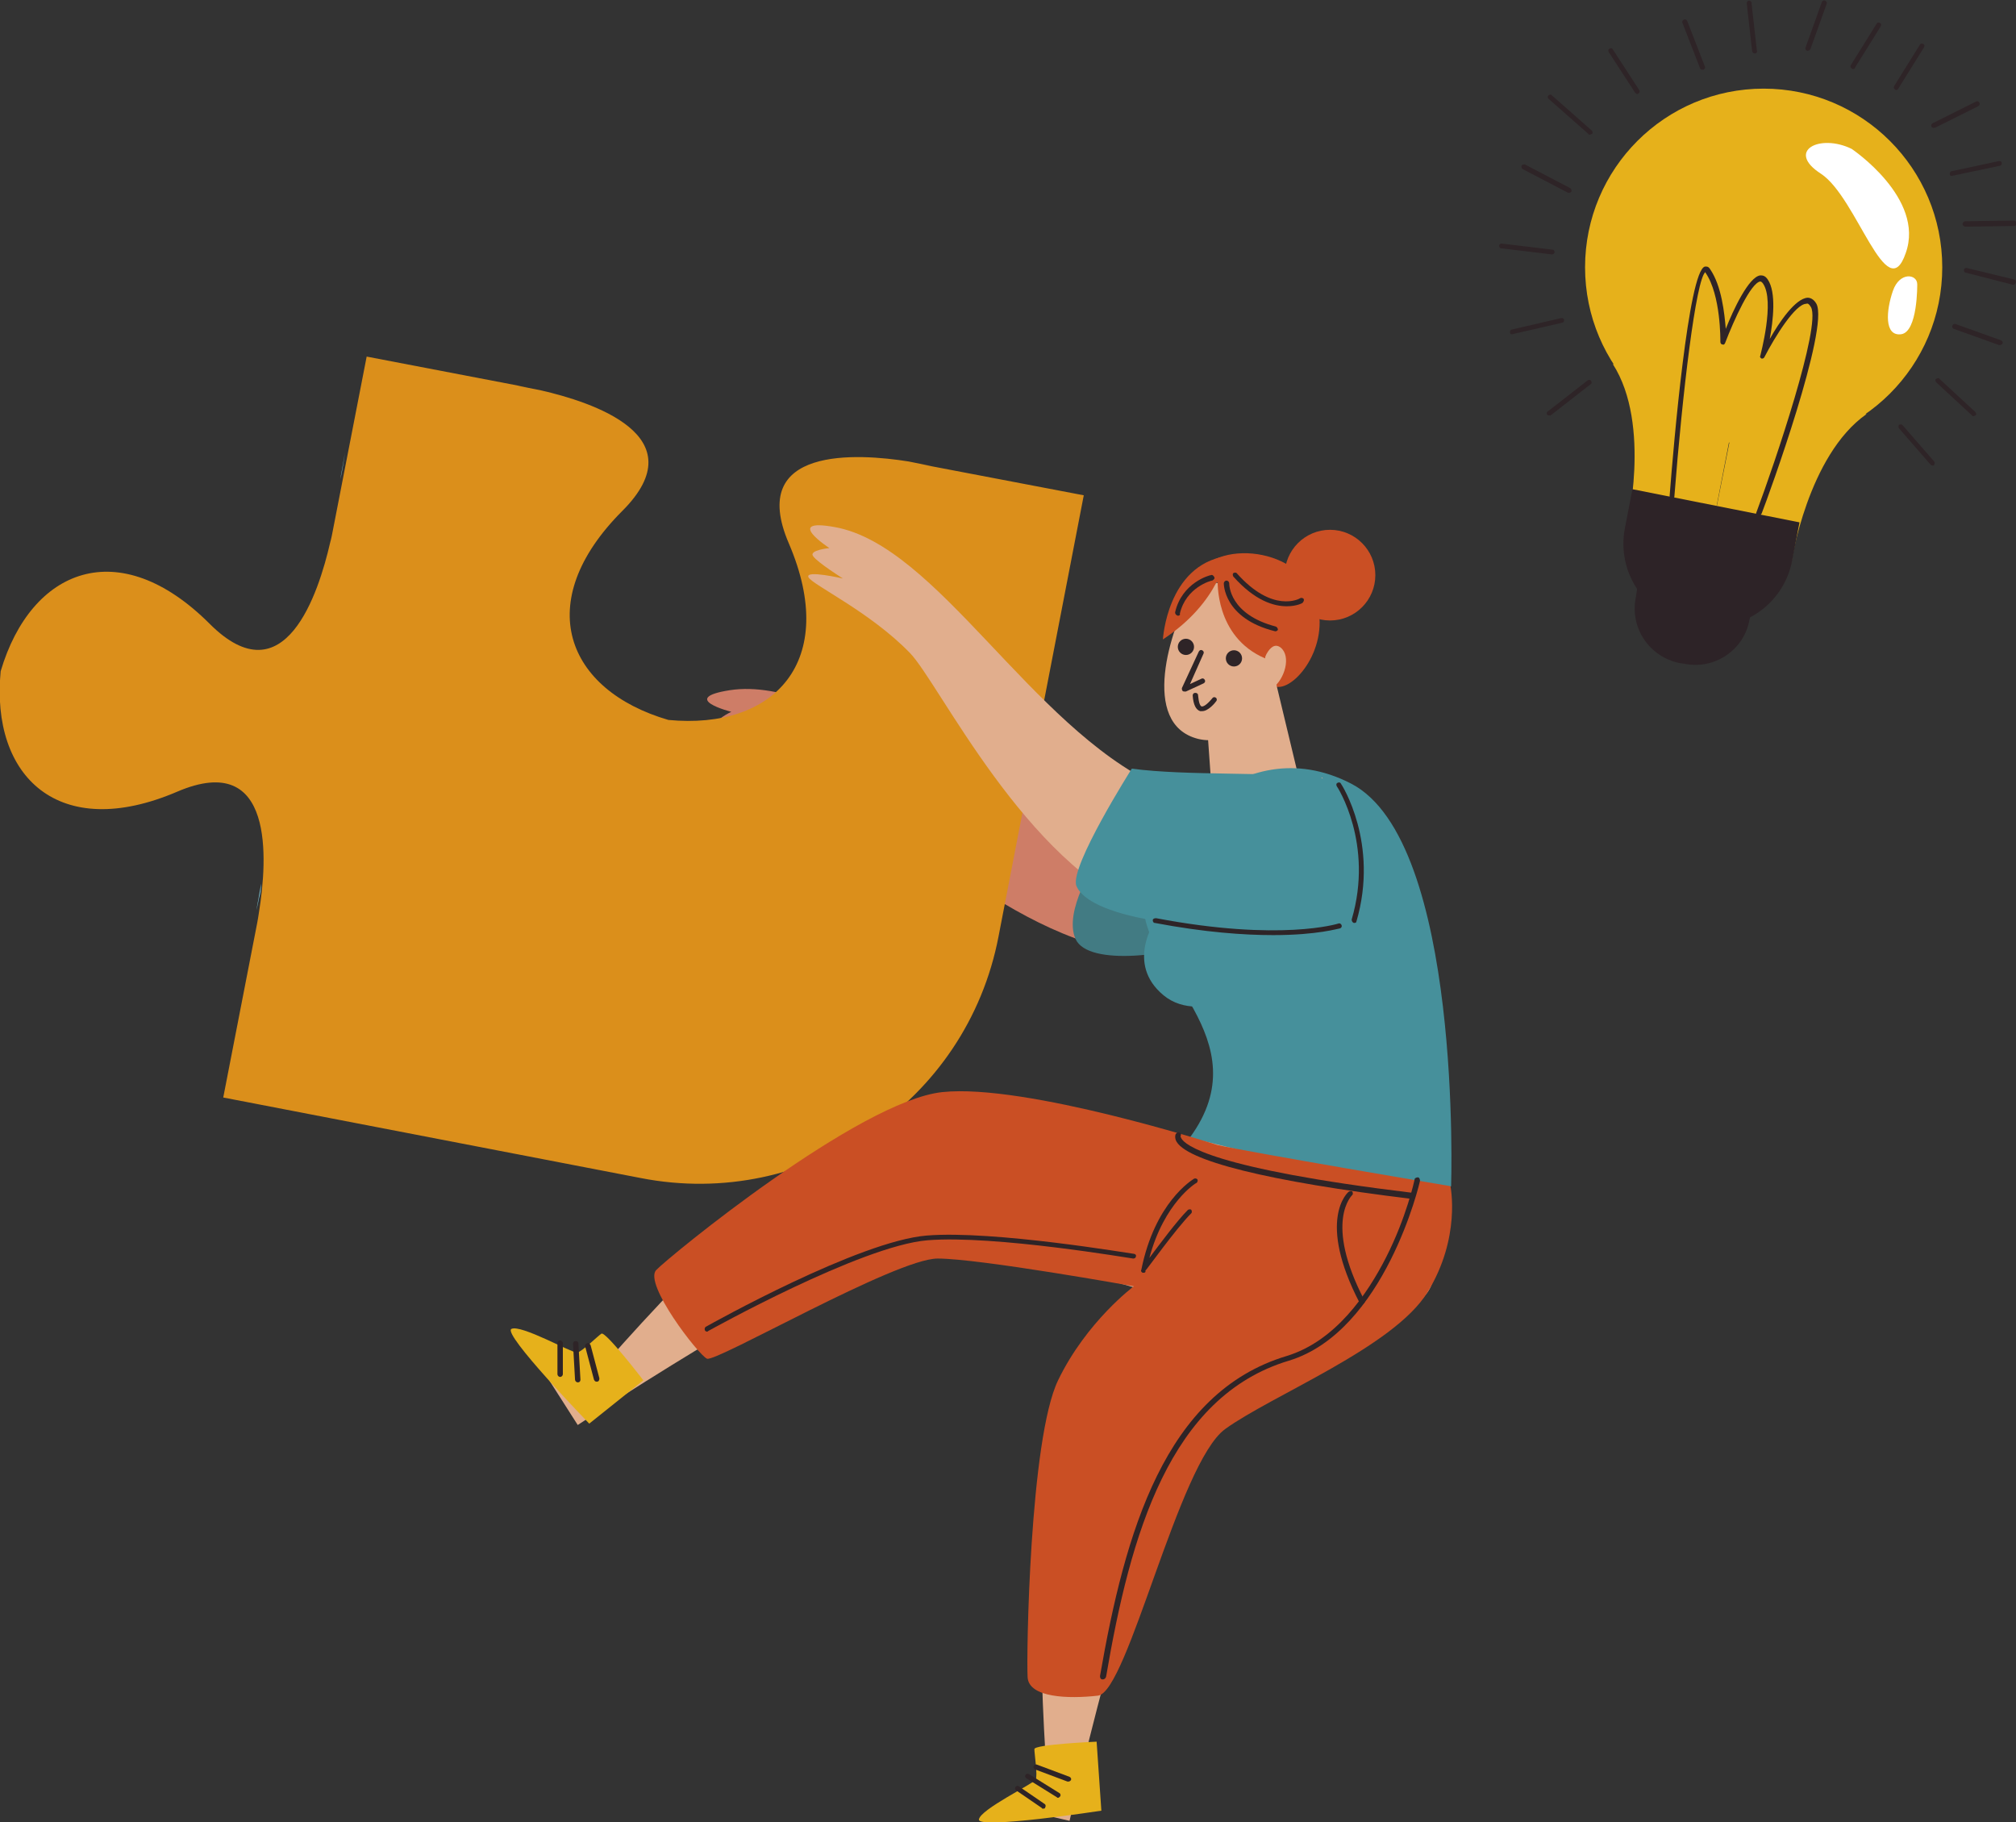 <?xml version="1.0" encoding="utf-8"?>
<!-- Generator: Adobe Illustrator 23.0.3, SVG Export Plug-In . SVG Version: 6.00 Build 0)  -->
<svg version="1.1" id="OBJECTS" xmlns="http://www.w3.org/2000/svg" xmlns:xlink="http://www.w3.org/1999/xlink" x="0px" y="0px"
	 viewBox="0 0 298 269.3" style="enable-background:new 0 0 298 269.3;" xml:space="preserve">
<rect x="0" y="0" width="298" height="269.3" fill="#333333" stroke="none"/>
<style type="text/css">
	.st0{fill:#CE7D67;}
	.st1{fill:#78BAC9;}
	.st2{fill:#DB8F1B;}
	.st3{fill:#427B83;}
	.st4{fill:#E1AE8D;}
	.st5{fill:#D47974;}
	.st6{fill:#CA4F24;}
	.st7{fill:#2E2427;}
	.st8{fill:#46909B;}
	.st9{fill:#E6B11B;}
	.st10{fill:#2D2327;}
	.st11{fill:#FFFFFF;}
</style>
<g>
	<path class="st0" d="M188,113.9c0,0-2,11.2-22.6,8.9s-42.3-23.1-57.5-20.8c-7.7,1.2,0.2,3.2,0.2,3.2s-2.8,1.3-1.9,2
		c0.9,0.7,5.2,1.7,5.2,1.7s-5.7,0.6-4.9,1.4c0.8,0.9,10.3,1.9,17.8,5.8c5.5,2.8,26.2,24.1,45.4,24.9c19.1,0.8,22.6-12.7,22.6-12.7
		S191.9,115.9,188,113.9z"/>
	<g>
		<path class="st1" d="M38.3,132.7c-0.2,1.1-0.4,1.8-0.4,1.8l0.7-3.9C38.6,131.4,38.5,132.1,38.3,132.7z"/>
		<path class="st2" d="M160.2,73.2l-12.6,65.2c-4.7,24.5-28.4,40.5-52.9,35.7L33,162.2l5-25.7c0.1-0.5,0.2-1.1,0.3-1.8
			c1.2-7.5,2.4-23.9-12.1-17.7c-17.5,7.5-27.6-2.2-26.1-17.8C4.6,84,17.6,78.8,31,92.2c11.1,11.1,16.1-4.6,17.8-12
			c0.2-0.7,0.3-1.3,0.4-1.8l5-25.7l24,4.6c-1-0.2-1.7-0.3-1.7-0.3l3.5,0.7c7.4,1.7,23.1,6.7,12,17.8C78.5,89,83.7,102,98.8,106.4
			c15.6,1.5,25.3-8.6,17.8-26.1c-6.2-14.4,10.2-13.3,17.7-12.1l3.5,0.7c0,0-0.6-0.1-1.7-0.3L160.2,73.2z"/>
		<path class="st1" d="M50.7,68.8c-0.1,0.6-0.2,1.3-0.4,2l0.7-3.9C51,66.9,50.9,67.6,50.7,68.8z"/>
	</g>
	<path class="st3" d="M162.1,127.2c0,0-5,7.5-3.1,11.6c1.9,4.1,14.4,2.4,20.1,0c5.7-2.4,3.4-11.6,3.4-11.6S165.4,119.9,162.1,127.2z
		"/>
	<path class="st4" d="M181.4,181.5c0,0-17.9,15.3-24,28.8c-6.1,13.5-2.4,55.4-2.4,55.4l-6.5,1.2l9.6,2.2c0,0,11.7-51.4,18.6-57.9
		c6.9-6.5,30-14.1,34.3-20.2c4.4-6-5.7-26.2-5.7-26.2L181.4,181.5z"/>
	<g>
		<path class="st5" d="M187.1,103.2c-2.9,0.3-1.3-3.4-1.3-3.4s2.1-6.3,4.5-5.6"/>
		<path class="st4" d="M190.2,95.6c0,0-4.4,15.7-13.1,13.6c-8.7-2.2-4-16.4-1.1-21.5C178.8,82.5,191.8,91.1,190.2,95.6z"/>
		<circle class="st6" cx="196.6" cy="85" r="6.7"/>
		<path class="st6" d="M175.9,87.6c0,0,6.7-4.8,9.6,2.4c2.1,5,0.6,12,3.8,11.5c3.2-0.5,8.2-7.9,4.4-14.7S176.7,79.9,175.9,87.6z"/>
		<path class="st4" d="M186.5,98.4c0,0,1.1-4,2.8-2.7c1.6,1.3,0.6,4.7-1.2,6S186.5,98.4,186.5,98.4z"/>
		<g>
			<path class="st7" d="M175.1,102.2c-0.1,0-0.2,0-0.3-0.1c-0.1-0.1-0.1-0.3-0.1-0.4l2.5-5.4c0.1-0.2,0.3-0.3,0.5-0.2
				c0.2,0.1,0.3,0.3,0.2,0.5l-2,4.5l1.7-0.8c0.2-0.1,0.4,0,0.5,0.2c0.1,0.2,0,0.4-0.2,0.5l-2.6,1.2
				C175.2,102.2,175.1,102.2,175.1,102.2z"/>
			<path class="st7" d="M177.7,105.1c-0.1,0-0.2,0-0.3,0c-0.6-0.2-1-0.9-1.1-2.3c0-0.2,0.1-0.4,0.4-0.4c0.2,0,0.4,0.1,0.4,0.4
				c0.1,1.1,0.3,1.5,0.5,1.6c0.4,0.1,1.1-0.6,1.6-1.2c0.1-0.2,0.4-0.2,0.5-0.1c0.2,0.1,0.2,0.4,0.1,0.5
				C179.6,103.9,178.6,105.1,177.7,105.1z"/>
			<circle class="st7" cx="182.4" cy="97.3" r="1.2"/>
			<circle class="st7" cx="175.3" cy="95.6" r="1.2"/>
		</g>
		<path class="st4" d="M178.4,107.1c0,0,0.2,2.3,0.6,8.2c0,0,0.4,2.3,2.6,3.8c2.2,1.5,9.6-3.4,10.2-4.9l-3.6-15
			C188.2,99.2,179.6,104.3,178.4,107.1z"/>
		<path class="st6" d="M180,85.7c0,0-0.5,8.4,7,11.6C187,97.3,189.4,84.2,180,85.7z"/>
		<path class="st6" d="M171.9,94.5c0,0,0.6-10.9,9.3-12.3C181.2,82.1,180.4,88.9,171.9,94.5z"/>
		<path class="st7" d="M188.5,93.3C188.5,93.3,188.4,93.3,188.5,93.3c-7.7-1.9-7.6-7.1-7.6-7.1c0-0.2,0.2-0.4,0.4-0.4
			c0.2,0,0.4,0.2,0.4,0.4c0,0.2,0,4.6,6.9,6.4c0.2,0.1,0.3,0.3,0.3,0.5C188.8,93.2,188.7,93.3,188.5,93.3z"/>
		<path class="st7" d="M190.2,89.6c-1.9,0-4.7-0.8-7.9-4.4c-0.1-0.2-0.1-0.4,0-0.5c0.2-0.1,0.4-0.1,0.5,0c5.3,6,9.3,3.8,9.4,3.7
			c0.2-0.1,0.4,0,0.5,0.1c0.1,0.2,0,0.4-0.1,0.5C192.7,89.1,191.7,89.6,190.2,89.6z"/>
		<path class="st7" d="M174.1,91C174.1,91,174.1,91,174.1,91c-0.3-0.1-0.4-0.3-0.4-0.5c1-4.4,5.1-5.5,5.3-5.5
			c0.2-0.1,0.4,0.1,0.5,0.3c0.1,0.2-0.1,0.4-0.3,0.5c-0.2,0-3.9,1-4.8,4.9C174.5,90.9,174.3,91,174.1,91z"/>
	</g>
	<path class="st8" d="M214.5,175.3c0,0,1.7-51-14.8-59.5s-30.4,8.9-30.6,18.2c-0.1,9.4,17.4,19.6,6.8,34.1
		C175.9,168.2,208.2,179.9,214.5,175.3z"/>
	<path class="st4" d="M195.4,114.9c0,0-5.5,10-24.3,1.2s-32.6-35.5-47.7-38.2c-7.7-1.4-0.8,3.1-0.8,3.1s-3.1,0.3-2.4,1.2
		c0.6,0.9,4.4,3.3,4.4,3.3s-5.6-1.3-5.1-0.2c0.5,1.1,9.1,5.1,15,11.2c4.3,4.4,17.1,31.3,34.9,38.2s25.5-4.7,25.5-4.7
		S198.4,118.1,195.4,114.9z"/>
	<path class="st4" d="M163.7,165.1c0,0-23.5-1.8-37.3,3.4S85.6,206,85.6,206l-5.5-3.7l5.3,8.3c0,0,42.2-27.9,51.7-27.7
		c9.5,0.2,33.4,9,40.9,9.8c7.4,0.8,5.4-22.7,5.4-22.7L163.7,165.1z"/>
	<g>
		<path class="st9" d="M95.1,204c0,0-5.6-7.3-6.2-6.9c-0.6,0.4-2.9,2.7-3.6,2.8s-8.3-4.2-9.7-3.5s11.5,14,11.5,14L95.1,204z"/>
		<path class="st7" d="M88.2,204.2c-0.2,0-0.3-0.1-0.4-0.3l-1.3-4.9c-0.1-0.2,0.1-0.4,0.3-0.5c0.2-0.1,0.4,0.1,0.5,0.3l1.3,4.9
			C88.6,204,88.5,204.2,88.2,204.2C88.3,204.2,88.2,204.2,88.2,204.2z"/>
		<path class="st7" d="M85.4,204.3c-0.2,0-0.4-0.2-0.4-0.4l-0.3-5.3c0-0.2,0.1-0.4,0.4-0.4c0.2,0,0.4,0.1,0.4,0.4l0.3,5.3
			C85.8,204.1,85.7,204.3,85.4,204.3C85.4,204.3,85.4,204.3,85.4,204.3z"/>
		<path class="st7" d="M82.8,203.5c-0.2,0-0.4-0.2-0.4-0.4l0-4.6c0-0.2,0.2-0.4,0.4-0.4c0,0,0,0,0,0c0.2,0,0.4,0.2,0.4,0.4l0,4.6
			C83.2,203.3,83,203.5,82.8,203.5C82.8,203.5,82.8,203.5,82.8,203.5z"/>
	</g>
	<g>
		<path class="st9" d="M162.1,257.4c0,0-9.2,0.4-9.2,1.1c0,0.7,0.5,3.9,0.2,4.5s-8.2,4.4-8.4,5.9c-0.2,1.5,18.1-1.3,18.1-1.3
			L162.1,257.4z"/>
		<path class="st7" d="M157.9,263.3c0,0-0.1,0-0.1,0l-4.8-1.8c-0.2-0.1-0.3-0.3-0.2-0.5c0.1-0.2,0.3-0.3,0.5-0.2l4.8,1.8
			c0.2,0.1,0.3,0.3,0.2,0.5C158.2,263.2,158.1,263.3,157.9,263.3z"/>
		<path class="st7" d="M156.4,265.7c-0.1,0-0.1,0-0.2-0.1l-4.5-2.8c-0.2-0.1-0.2-0.4-0.1-0.5c0.1-0.2,0.4-0.2,0.5-0.1l4.5,2.8
			c0.2,0.1,0.2,0.4,0.1,0.5C156.6,265.6,156.5,265.7,156.4,265.7z"/>
		<path class="st7" d="M154.2,267.3c-0.1,0-0.2,0-0.2-0.1l-3.8-2.6c-0.2-0.1-0.2-0.4-0.1-0.5c0.1-0.2,0.4-0.2,0.5-0.1l3.8,2.6
			c0.2,0.1,0.2,0.4,0.1,0.5C154.5,267.3,154.3,267.3,154.2,267.3z"/>
	</g>
	<path class="st6" d="M167.6,190.1c0,0-7,5.2-11.2,13.9s-4.7,40.9-4.5,43.9c0.2,3,6,3.2,10.4,2.7c4.4-0.5,11.9-34.4,18.8-39.4
		c6.9-5,24.9-12.1,29.9-20.2s3.4-15.7,3.4-15.7s-30.3-5.1-34.5-6.1c0,0-28.3-9.1-40.6-7.8S98.9,185.7,97,187.7
		c-1.9,2,6.2,12.5,7.5,13.1c1.3,0.6,27.9-14.8,34.1-14.8S167.6,190.1,167.6,190.1z"/>
	<path class="st8" d="M167.3,113.6c0,0-9.2,14.5-8.2,17.3c1.1,2.8,7.7,5.5,21.2,6.1c13.4,0.6,19.2-9.7,19.2-9.7s3.2-11.3-4.2-12.3
		S175.6,114.7,167.3,113.6z"/>
	<path class="st8" d="M170.8,136c0,0-4.5,6.4,1.2,11.1c5.7,4.7,15.5-2,15.5-2S188,125.2,170.8,136z"/>
	<path class="st7" d="M188.2,138.2c-4.3,0-10.1-0.4-17.5-1.8c-0.2,0-0.3-0.2-0.3-0.4c0-0.2,0.2-0.3,0.5-0.3
		c18.4,3.5,26.9,0.8,26.9,0.8c0.2-0.1,0.4,0,0.5,0.2c0.1,0.2,0,0.4-0.2,0.5C197.9,137.2,194.8,138.2,188.2,138.2z"/>
	<path class="st7" d="M200.2,136.4c0,0-0.1,0-0.1,0c-0.2-0.1-0.3-0.3-0.3-0.5c3.3-11.2-2.1-19.6-2.2-19.7c-0.1-0.2-0.1-0.4,0.1-0.5
		c0.2-0.1,0.4-0.1,0.5,0.1c0.1,0.1,5.7,8.8,2.3,20.4C200.5,136.3,200.4,136.4,200.2,136.4z"/>
	<path class="st7" d="M163,248.2C163,248.2,163,248.2,163,248.2c-0.3,0-0.4-0.2-0.4-0.5c3.7-21.3,9.6-41.9,27.6-47.3
		c7.2-2.2,11.9-9.1,14.7-14.6c3-5.9,4.2-11.4,4.2-11.5c0-0.2,0.3-0.3,0.5-0.3c0.2,0,0.3,0.3,0.3,0.5c0,0.2-5.2,22.3-19.4,26.6
		c-17.6,5.3-23.4,25.6-27,46.7C163.4,248.1,163.2,248.2,163,248.2z"/>
	<path class="st7" d="M169.1,188.1c-0.1,0-0.1,0-0.2,0c-0.2-0.1-0.3-0.3-0.2-0.4c2-10,7.5-13.3,7.8-13.5c0.2-0.1,0.4,0,0.5,0.1
		c0.1,0.2,0,0.4-0.1,0.5c-0.1,0-4.8,2.9-7,11.1c1.5-2,4.1-5.5,5.7-7.1c0.2-0.1,0.4-0.1,0.5,0c0.1,0.2,0.1,0.4,0,0.5
		c-2.3,2.3-6.7,8.5-6.8,8.5C169.4,188,169.2,188.1,169.1,188.1z"/>
	<path class="st7" d="M104.5,196.8c-0.1,0-0.3-0.1-0.3-0.2c-0.1-0.2,0-0.4,0.1-0.5c0.9-0.5,22.7-12.7,32.7-13.5
		c9.9-0.8,30.3,2.7,30.6,2.7c0.2,0,0.4,0.2,0.3,0.4c0,0.2-0.2,0.3-0.4,0.3c-0.2,0-20.5-3.5-30.4-2.7c-9.8,0.8-32.2,13.3-32.4,13.4
		C104.6,196.8,104.6,196.8,104.5,196.8z"/>
	<path class="st7" d="M208.8,177.2C208.8,177.2,208.8,177.2,208.8,177.2c-21.4-2.6-33.8-5.7-35-8.7c-0.2-0.6,0-1,0.1-1
		c0.1-0.2,0.4-0.2,0.5-0.1c0.2,0.1,0.2,0.4,0.1,0.5c0,0,0,0.1,0.1,0.3c0.5,1,4.5,4.5,34.3,8.1c0.2,0,0.4,0.2,0.3,0.4
		C209.2,177,209,177.2,208.8,177.2z"/>
	<path class="st7" d="M201.3,192.8c-0.1,0-0.3-0.1-0.3-0.2c-6.4-12.3-1.8-16.4-1.6-16.5c0.2-0.1,0.4-0.1,0.5,0
		c0.1,0.2,0.1,0.4,0,0.5c0,0-4.3,3.9,1.8,15.6c0.1,0.2,0,0.4-0.2,0.5C201.4,192.8,201.4,192.8,201.3,192.8z"/>
</g>
<g>
	<g>
		<circle class="st9" cx="260.7" cy="39.5" r="26.4"/>
		<path class="st9" d="M252.6,80.7l-12.2-2.4c0,0,3.8-15.5-2-24.5l18.7,3.7L252.6,80.7z"/>
		<path class="st9" d="M252.6,80.7l12.2,2.4c0,0,2.4-15.8,11.1-21.9l-18.7-3.7L252.6,80.7z"/>
		<path class="st10" d="M250.7,92.4l-1-0.2c-6.5-1.3-10.8-7.6-9.5-14.2l1.1-5.7l24.7,4.9l-1.1,5.7C263.6,89.5,257.2,93.7,250.7,92.4
			z"/>
		<path class="st10" d="M249,98.1l-0.7-0.1c-4.5-0.9-7.4-5.2-6.5-9.7L242,87c0.9-4.5,5.2-7.4,9.7-6.5l0.7,0.1
			c4.5,0.9,7.4,5.2,6.5,9.7l-0.3,1.3C257.8,96.1,253.4,99,249,98.1z"/>
	</g>
	<path class="st7" d="M259.9,76.3c0,0-0.1,0-0.1,0c-0.2-0.1-0.3-0.3-0.2-0.5c2.8-7.5,9.6-27.6,8.1-30.4c-0.3-0.5-0.5-0.6-0.7-0.5
		c-1.6,0-4.6,4.8-6.2,7.9c-0.1,0.2-0.3,0.2-0.4,0.2c-0.2-0.1-0.3-0.3-0.2-0.4c0-0.1,2.2-8.1,0.4-10.7c-0.2-0.3-0.4-0.3-0.4-0.3
		c-1.4,0.2-3.9,5.7-5.2,9.1c-0.1,0.2-0.2,0.3-0.4,0.2c-0.2,0-0.3-0.2-0.3-0.4c0-0.1,0.1-6.9-2.2-10.2c0,0,0,0,0-0.1
		c-1.4,1-3.4,17.8-4.6,33.2c0,0.2-0.2,0.3-0.4,0.3c-0.2,0-0.3-0.2-0.3-0.4c0.6-7.8,2.8-33.2,5.2-33.9c0.2,0,0.5-0.1,0.8,0.4
		c1.7,2.5,2.1,6.5,2.3,8.8c1.1-2.8,3.4-7.7,5.1-7.9c0.3,0,0.7,0,1.1,0.6c1.3,1.9,0.8,6.1,0.3,8.8c1.4-2.5,3.8-6,5.6-6.1
		c0.4,0,0.9,0.2,1.3,0.9c1.9,3.6-7,28.2-8.1,31C260.1,76.3,260,76.3,259.9,76.3z"/>
	<path class="st11" d="M273.7,22c0,0,10.9,7.3,8,15.4c-2.8,8.2-7.2-8.2-12.5-11.7C263.9,22.3,269,19.7,273.7,22z"/>
	<path class="st11" d="M283.4,42c0,0,0.1,7.1-2.4,7.4s-2.2-3.5-1.2-6.4C280.8,40.1,283.4,40.5,283.4,42z"/>
	<path class="st7" d="M232,28.5c-0.1,0-0.1,0-0.2,0l-6.7-3.5c-0.2-0.1-0.2-0.3-0.2-0.5c0.1-0.2,0.3-0.2,0.5-0.2l6.7,3.5
		c0.2,0.1,0.2,0.3,0.2,0.5C232.2,28.4,232.1,28.5,232,28.5z"/>
	<path class="st7" d="M229.4,37.6C229.4,37.6,229.4,37.6,229.4,37.6l-7.5-0.9c-0.2,0-0.3-0.2-0.3-0.4c0-0.2,0.2-0.3,0.4-0.3l7.5,0.9
		c0.2,0,0.3,0.2,0.3,0.4C229.7,37.5,229.6,37.6,229.4,37.6z"/>
	<path class="st7" d="M223.5,49.4c-0.2,0-0.3-0.1-0.3-0.3c0-0.2,0.1-0.4,0.3-0.4l7.3-1.7c0.2,0,0.4,0.1,0.4,0.3
		c0,0.2-0.1,0.4-0.3,0.4L223.5,49.4C223.5,49.4,223.5,49.4,223.5,49.4z"/>
	<path class="st7" d="M229,61.4c-0.1,0-0.2,0-0.3-0.1c-0.1-0.2-0.1-0.4,0.1-0.5l5.9-4.6c0.2-0.1,0.4-0.1,0.5,0.1
		c0.1,0.2,0.1,0.4-0.1,0.5l-5.9,4.6C229.2,61.4,229.1,61.4,229,61.4z"/>
	<path class="st7" d="M235,19.9c-0.1,0-0.2,0-0.2-0.1l-5.9-5.2c-0.1-0.1-0.2-0.4,0-0.5c0.1-0.1,0.4-0.2,0.5,0l5.9,5.2
		c0.1,0.1,0.2,0.4,0,0.5C235.2,19.8,235.1,19.9,235,19.9z"/>
	<path class="st7" d="M267.2,7.5c0,0-0.1,0-0.1,0c-0.2-0.1-0.3-0.3-0.2-0.5l2.4-6.7c0.1-0.2,0.3-0.3,0.5-0.2
		c0.2,0.1,0.3,0.3,0.2,0.5l-2.4,6.7C267.5,7.4,267.4,7.5,267.2,7.5z"/>
	<path class="st7" d="M259.4,7.9c-0.2,0-0.3-0.1-0.4-0.3l-0.8-7.1c0-0.2,0.1-0.4,0.3-0.4c0.2,0,0.4,0.1,0.4,0.3l0.8,7.1
		C259.8,7.7,259.6,7.9,259.4,7.9C259.4,7.9,259.4,7.9,259.4,7.9z"/>
	<path class="st7" d="M251.6,10.3c-0.1,0-0.3-0.1-0.3-0.2l-2.6-6.7c-0.1-0.2,0-0.4,0.2-0.5c0.2-0.1,0.4,0,0.5,0.2l2.6,6.7
		c0.1,0.2,0,0.4-0.2,0.5C251.7,10.3,251.7,10.3,251.6,10.3z"/>
	<path class="st7" d="M242,13.9c-0.1,0-0.2-0.1-0.3-0.2l-3.9-6c-0.1-0.2-0.1-0.4,0.1-0.5c0.2-0.1,0.4-0.1,0.5,0.1l3.9,6
		c0.1,0.2,0.1,0.4-0.1,0.5C242.1,13.9,242,13.9,242,13.9z"/>
	<path class="st7" d="M273.9,10.2c-0.1,0-0.1,0-0.2-0.1c-0.2-0.1-0.2-0.3-0.1-0.5l3.8-6.1c0.1-0.2,0.3-0.2,0.5-0.1
		c0.2,0.1,0.2,0.3,0.1,0.5l-3.8,6.1C274.2,10.2,274,10.2,273.9,10.2z"/>
	<path class="st7" d="M280.3,13.3c-0.1,0-0.1,0-0.2-0.1c-0.2-0.1-0.2-0.3-0.1-0.5l3.8-6.1c0.1-0.2,0.3-0.2,0.5-0.1
		c0.2,0.1,0.2,0.3,0.1,0.5l-3.8,6.1C280.5,13.3,280.4,13.3,280.3,13.3z"/>
	<path class="st7" d="M285.8,18.9c-0.1,0-0.3-0.1-0.3-0.2c-0.1-0.2,0-0.4,0.2-0.5l6.4-3.2c0.2-0.1,0.4,0,0.5,0.2
		c0.1,0.2,0,0.4-0.2,0.5l-6.4,3.2C285.9,18.8,285.9,18.9,285.8,18.9z"/>
	<path class="st7" d="M288.5,26c-0.2,0-0.3-0.1-0.3-0.3c0-0.2,0.1-0.4,0.3-0.4l7-1.5c0.2,0,0.4,0.1,0.4,0.3c0,0.2-0.1,0.4-0.3,0.4
		L288.5,26C288.6,26,288.6,26,288.5,26z"/>
	<path class="st7" d="M290.5,33.5c-0.2,0-0.4-0.2-0.4-0.4c0-0.2,0.2-0.4,0.4-0.4l7.2-0.1c0,0,0,0,0,0c0.2,0,0.4,0.2,0.4,0.4
		c0,0.2-0.2,0.4-0.4,0.4L290.5,33.5C290.5,33.5,290.5,33.5,290.5,33.5z"/>
	<path class="st7" d="M297.6,42.1C297.5,42.1,297.5,42.1,297.6,42.1l-7-1.8c-0.2,0-0.3-0.2-0.3-0.4c0-0.2,0.2-0.3,0.4-0.3l7,1.7
		c0.2,0,0.3,0.2,0.3,0.4C297.9,42,297.7,42.1,297.6,42.1z"/>
	<path class="st7" d="M295.6,51c0,0-0.1,0-0.1,0l-6.7-2.4c-0.2-0.1-0.3-0.3-0.2-0.5c0.1-0.2,0.3-0.3,0.5-0.2l6.7,2.4
		c0.2,0.1,0.3,0.3,0.2,0.5C295.9,50.9,295.8,51,295.6,51z"/>
	<path class="st7" d="M291.7,61.5c-0.1,0-0.2,0-0.2-0.1l-5.3-4.9c-0.1-0.1-0.2-0.4,0-0.5c0.1-0.1,0.4-0.2,0.5,0l5.3,4.9
		c0.1,0.1,0.2,0.4,0,0.5C291.8,61.5,291.7,61.5,291.7,61.5z"/>
	<path class="st7" d="M285.7,68.8c-0.1,0-0.2,0-0.3-0.1l-4.7-5.4c-0.1-0.1-0.1-0.4,0-0.5c0.1-0.1,0.4-0.1,0.5,0l4.7,5.4
		c0.1,0.1,0.1,0.4,0,0.5C285.9,68.8,285.8,68.8,285.7,68.8z"/>
</g>
</svg>
